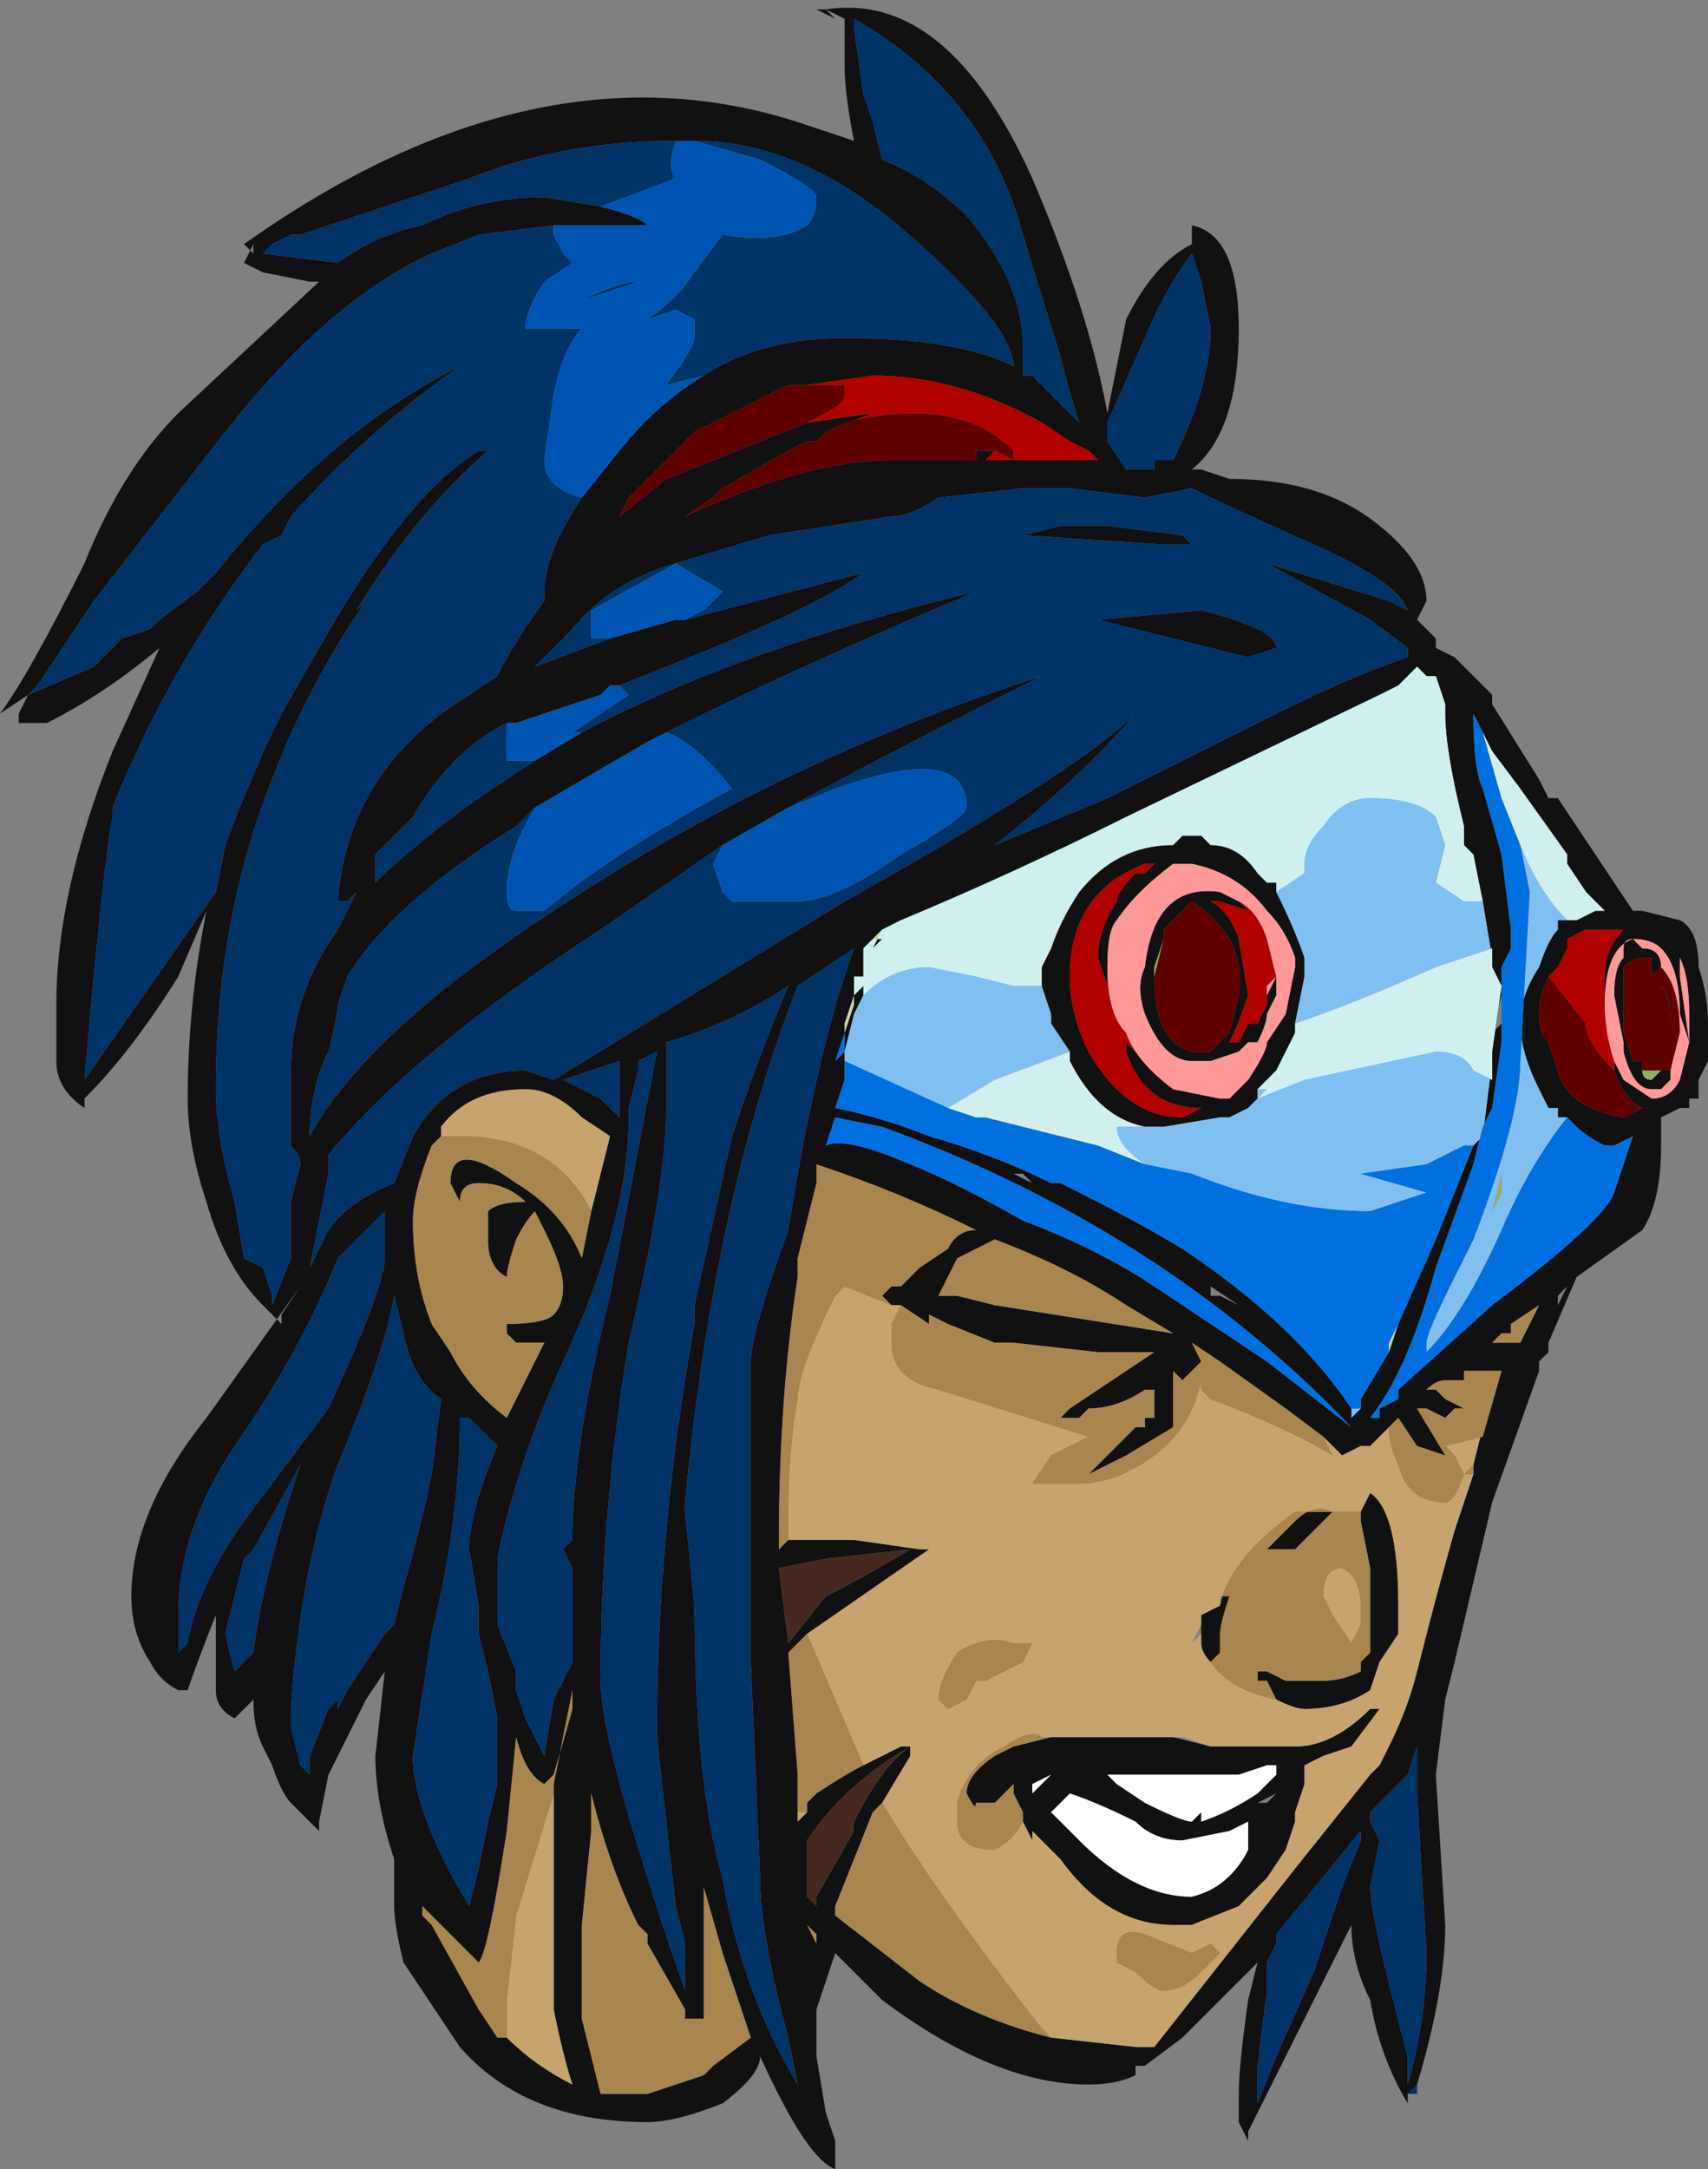 <?xml version="1.0" encoding="UTF-8" standalone="no"?>
<svg xmlns:ffdec="https://www.free-decompiler.com/flash" xmlns:xlink="http://www.w3.org/1999/xlink" ffdec:objectType="frame" height="80.85px" width="63.7px" xmlns="http://www.w3.org/2000/svg">
  <rect width="100%" height="100%" fill="#808080" stroke="none"/>
  <g transform="matrix(1.0, 0.0, 0.0, 1.0, 38.85, 44.1)">
    <use ffdec:characterId="1514" height="11.55" transform="matrix(7.0, 0.0, 0.0, 7.0, -38.85, -44.1)" width="9.1" xlink:href="#shape0"/>
  </g>
  <defs>
    <g id="shape0" transform="matrix(1.0, 0.0, 0.0, 1.0, 5.55, 6.3)">
      <path d="M-1.15 -6.25 L-1.1 -6.2 -1.2 -6.25 -1.15 -6.25 Q-0.5 -6.35 -0.05 -5.35 0.25 -4.65 0.35 -4.1 L0.45 -4.6 Q0.6 -4.9 0.8 -5.0 L0.8 -5.1 Q1.05 -5.05 1.05 -4.55 1.05 -4.0 0.8 -3.8 L0.85 -3.8 1.0 -3.75 Q1.5 -3.75 1.8 -3.5 2.05 -3.3 2.05 -3.1 L2.0 -3.0 2.1 -2.9 2.1 -2.85 2.2 -2.8 2.4 -2.6 2.4 -2.55 2.65 -2.15 2.7 -2.05 2.75 -2.05 3.15 -1.45 3.2 -1.45 3.4 -1.4 Q3.5 -1.35 3.5 -1.15 3.55 -1.0 3.55 -0.85 L3.55 -0.65 3.5 -0.55 3.5 -0.45 3.45 -0.45 3.45 -0.4 3.4 -0.4 3.3 -0.35 3.3 -0.2 Q3.3 0.1 3.2 0.25 L2.85 0.5 2.7 0.85 2.7 0.9 2.65 0.95 2.65 1.0 2.4 1.7 2.2 2.55 2.15 2.75 2.1 3.15 2.15 3.95 Q2.15 4.3 2.0 4.8 L1.95 4.85 Q1.95 4.9 1.95 4.8 2.05 4.45 2.05 4.1 L2.0 3.25 2.0 3.0 1.95 3.15 1.75 3.35 1.75 3.4 1.8 3.5 1.75 3.75 Q1.75 3.9 1.95 4.65 L1.95 4.9 Q1.8 4.65 1.75 4.35 1.65 4.15 1.65 3.95 L1.1 5.05 1.1 5.1 1.05 5.0 Q1.05 4.95 1.05 4.85 1.05 4.7 1.1 4.35 L1.15 4.15 0.75 4.55 0.55 4.7 0.5 4.7 0.5 4.75 Q0.4 4.8 0.25 4.8 -0.25 4.8 -0.85 4.35 L-1.1 4.1 -1.2 4.4 -1.2 4.65 -1.15 4.95 -1.1 5.1 -1.1 5.25 Q-1.25 5.2 -1.5 4.65 -1.5 4.75 -1.7 4.9 -1.95 5.0 -2.1 5.0 -2.75 5.0 -3.1 4.6 L-3.4 4.15 Q-3.45 3.95 -3.45 3.85 L-3.45 3.6 Q-3.55 3.3 -3.55 3.05 L-3.5 2.6 -3.6 2.75 -3.8 3.15 -3.85 3.4 -3.85 3.45 -4.0 3.3 Q-4.05 3.25 -4.1 3.1 L-4.15 3.0 Q-4.2 2.9 -4.2 2.75 L-4.3 2.85 Q-4.4 2.8 -4.4 2.7 L-4.4 2.3 Q-4.5 2.55 -4.55 2.7 L-4.6 2.7 Q-4.7 2.65 -4.75 2.55 -4.85 2.4 -4.85 2.2 -4.85 1.75 -4.45 1.25 L-3.95 0.55 -4.05 0.7 -4.05 0.75 -4.15 0.65 Q-4.35 0.45 -4.45 0.1 -4.55 -0.2 -4.55 -0.45 -4.55 -0.95 -4.45 -1.45 L-4.6 -1.1 Q-4.85 -0.7 -5.1 -0.45 L-5.1 -0.4 Q-5.25 -0.5 -5.25 -0.65 L-5.25 -0.95 Q-5.25 -1.55 -4.95 -2.3 L-4.7 -2.85 Q-5.0 -2.6 -5.3 -2.45 L-5.45 -2.45 -5.45 -2.5 -5.4 -2.6 -5.55 -2.5 Q-5.4 -2.7 -5.1 -3.3 -4.9 -3.8 -4.6 -4.1 L-3.85 -4.8 -3.9 -4.8 -4.15 -4.85 -4.25 -4.9 -4.2 -5.0 -4.2 -4.95 -4.25 -5.0 Q-2.7 -6.1 -1.3 -5.65 L-1.0 -5.55 Q-1.05 -5.8 -1.05 -5.95 L-1.05 -6.2 -1.15 -6.25 M-0.85 -5.45 Q-0.6 -5.35 -0.4 -5.15 -0.1 -4.8 -0.1 -4.45 L-0.1 -4.3 -0.05 -4.3 0.2 -4.05 Q0.15 -4.2 0.1 -4.4 L-0.1 -5.05 Q-0.3 -5.8 -1.0 -6.2 L-1.0 -6.15 -0.95 -5.8 -0.9 -5.65 -0.85 -5.45 M-1.8 -4.3 Q-1.5 -4.5 -1.05 -4.5 -0.45 -4.5 -0.15 -4.35 -0.15 -4.55 -0.65 -5.0 -1.25 -5.55 -1.85 -5.55 L-1.95 -5.55 Q-2.55 -5.55 -3.05 -5.35 L-3.95 -5.05 -4.0 -5.05 -4.1 -5.0 -4.15 -4.95 -3.75 -4.9 Q-3.55 -5.05 -3.3 -5.1 -3.0 -5.25 -2.65 -5.25 L-2.35 -5.2 Q-2.15 -5.15 -2.1 -5.1 L-2.6 -5.1 -3.0 -5.05 -3.25 -4.95 Q-3.8 -4.7 -4.35 -4.0 L-5.05 -3.1 -5.35 -2.65 -5.4 -2.6 -5.05 -2.75 -4.9 -2.9 -4.75 -2.95 -4.7 -3.0 -4.5 -3.15 -4.4 -3.25 Q-3.8 -4.0 -3.1 -4.35 -3.6 -4.0 -4.0 -3.55 L-4.05 -3.45 -4.15 -3.4 Q-4.65 -2.75 -4.95 -2.0 L-4.95 -1.95 Q-5.0 -1.7 -5.1 -0.55 L-4.4 -1.55 -4.35 -1.8 Q-4.2 -2.2 -4.05 -2.5 L-3.85 -2.85 Q-3.4 -3.65 -3.0 -3.9 L-2.95 -3.9 Q-3.35 -3.55 -3.65 -3.05 L-3.6 -3.1 -3.7 -2.95 Q-3.95 -2.55 -4.1 -2.15 -4.4 -1.4 -4.4 -0.5 -4.4 -0.25 -4.3 0.1 L-4.25 0.4 -4.15 0.45 -4.1 0.6 -4.1 0.65 -4.0 0.4 -4.0 0.1 -3.95 -0.1 Q-3.95 -0.15 -4.0 -0.2 L-4.0 -0.6 Q-4.0 -1.0 -3.75 -1.35 L-3.65 -1.55 -3.7 -1.5 -3.75 -1.5 Q-3.7 -2.2 -3.05 -2.6 L-2.9 -2.7 Q-2.8 -2.9 -2.65 -3.1 L-2.65 -3.15 Q-2.65 -3.35 -2.45 -3.65 L-2.25 -3.9 Q-2.05 -4.15 -1.8 -4.3 M-1.25 -4.25 L-1.35 -4.25 -1.85 -4.0 -2.2 -3.65 -2.25 -3.55 -2.0 -3.75 -1.25 -4.05 -0.9 -4.1 -1.15 -4.0 -1.2 -3.95 -1.25 -3.95 -1.35 -3.9 -1.7 -3.7 -1.75 -3.65 -1.9 -3.55 Q-1.25 -3.85 -0.8 -3.85 L-0.35 -3.85 -0.35 -3.9 -0.25 -3.9 -0.3 -3.85 0.3 -3.85 0.25 -3.9 0.15 -3.95 0.0 -4.05 Q-0.45 -4.3 -0.9 -4.3 L-1.25 -4.25 M-1.7 -1.8 L-2.35 -1.35 Q-3.35 -0.7 -3.8 -0.15 L-3.8 -0.05 -3.9 0.45 -3.8 0.25 Q-3.7 0.1 -3.45 0.0 L-3.35 -0.25 Q-3.15 -0.6 -2.75 -0.6 L-2.6 -0.55 -1.05 -1.5 Q0.2 -2.2 0.5 -2.5 0.2 -2.15 -0.25 -1.8 L0.35 -2.05 Q0.65 -2.2 1.25 -2.5 1.65 -2.7 1.95 -2.8 L1.95 -2.8 1.95 -2.85 1.75 -3.0 1.2 -3.3 1.85 -3.1 1.95 -3.05 Q1.9 -3.2 1.45 -3.4 1.0 -3.6 0.8 -3.7 L0.55 -3.65 0.15 -3.7 -0.1 -3.7 -0.55 -3.65 Q-0.7 -3.55 -0.8 -3.55 L-1.45 -3.45 -1.95 -3.3 Q-2.3 -3.2 -2.5 -2.95 L-2.7 -2.75 -2.3 -2.9 -1.95 -3.0 -1.9 -3.0 -0.95 -3.25 Q-1.15 -3.1 -1.75 -2.85 L-2.25 -2.65 -2.3 -2.65 -2.35 -2.6 -2.8 -2.45 -2.85 -2.45 Q-3.15 -2.3 -3.35 -1.95 L-3.55 -1.75 -3.55 -1.6 Q-3.35 -1.8 -3.0 -2.05 L-2.7 -2.25 -2.45 -2.4 Q-1.6 -2.85 -0.35 -3.15 -1.3 -2.75 -2.0 -2.4 L-2.1 -2.35 -2.7 -2.0 -2.8 -1.9 Q-3.45 -1.5 -3.7 -1.1 L-3.75 -0.95 Q-3.75 -0.9 -3.8 -0.7 -3.9 -0.5 -3.9 -0.25 -3.6 -0.8 -2.6 -1.45 -1.4 -2.25 0.0 -2.7 -0.7 -2.35 -1.35 -2.0 L-1.7 -1.8 M-2.4 0.15 L-2.3 -0.25 -2.45 -0.35 Q-2.6 -0.5 -2.75 -0.5 -3.05 -0.5 -3.2 -0.3 L-3.2 -0.25 -3.25 -0.2 Q-3.35 0.05 -3.35 0.2 -3.35 0.5 -3.25 0.75 L-3.15 0.9 Q-3.05 1.1 -2.85 1.25 L-2.65 0.85 -2.8 0.85 -2.85 0.8 -2.85 0.75 Q-2.65 0.75 -2.6 0.7 -2.55 0.65 -2.55 0.55 -2.55 0.45 -2.65 0.25 L-2.7 0.15 Q-2.75 0.2 -2.8 0.3 -2.85 0.45 -2.85 0.5 -2.95 0.45 -2.95 0.3 L-2.95 0.15 Q-2.9 0.1 -2.75 0.1 -2.85 0.0 -3.0 0.0 -3.1 0.0 -3.1 0.1 L-3.15 0.0 Q-3.15 -0.25 -2.8 0.0 -2.55 0.15 -2.45 0.4 L-2.4 0.15 M-0.1 -3.45 L0.1 -3.5 0.35 -3.5 0.75 -3.45 0.8 -3.4 0.65 -3.4 -0.1 -3.45 M-2.25 -0.65 L-2.55 -0.55 -2.35 -0.45 -2.25 -0.35 -2.25 -0.65 M-2.2 -0.35 Q-2.2 0.2 -2.55 0.95 -2.8 1.5 -2.9 2.0 L-2.9 2.35 -2.8 2.6 -2.8 2.7 -2.75 2.85 -2.65 3.05 -2.6 2.75 -2.5 2.55 -2.5 2.05 -2.55 1.95 -2.5 1.9 Q-2.5 1.4 -2.3 0.6 L-2.05 -0.7 -2.15 -0.65 -2.15 -0.6 -2.2 -0.4 -2.2 -0.35 M-2.0 -0.4 Q-2.0 0.0 -2.2 0.85 -2.35 1.75 -2.35 2.65 -2.35 3.0 -1.9 4.3 L-1.9 4.05 -1.95 3.85 -2.05 2.95 Q-2.05 1.85 -1.85 0.75 L-1.85 0.65 -1.65 -0.25 Q-1.5 -0.7 -1.35 -1.05 -1.65 -0.85 -2.0 -0.75 L-2.0 -0.4 M0.0 -1.05 L0.0 -1.15 0.05 -1.25 Q0.1 -1.4 0.2 -1.55 0.4 -1.8 0.7 -1.8 L0.75 -1.85 0.85 -1.85 0.9 -1.8 Q1.05 -1.8 1.15 -1.65 L1.2 -1.6 1.25 -1.6 1.25 -1.55 Q1.35 -1.35 1.4 -1.2 L1.4 -1.1 1.35 -0.85 1.35 -0.8 1.25 -0.6 1.15 -0.5 1.15 -0.45 1.1 -0.4 1.0 -0.35 0.95 -0.35 0.65 -0.3 0.55 -0.3 Q0.3 -0.35 0.15 -0.65 L0.15 -0.7 0.05 -0.85 0.05 -0.9 0.0 -1.05 M2.35 -1.5 L2.3 -1.75 2.25 -1.8 2.25 -1.9 Q2.15 -2.3 2.15 -2.5 L2.15 -2.55 2.1 -2.7 2.05 -2.7 2.0 -2.75 1.9 -2.65 1.8 -2.6 0.45 -1.95 Q-0.15 -1.65 -0.75 -1.4 L-0.85 -1.35 -0.9 -1.25 -0.85 -1.3 -0.85 -1.35 -0.95 -1.25 -0.95 -1.1 -1.0 -1.1 -1.0 -0.95 -1.05 -0.8 -1.05 -0.85 -1.0 -1.0 -0.95 -1.05 -0.95 -1.0 -1.0 -0.9 -1.05 -0.7 -1.05 -0.65 -1.05 -0.55 -1.1 -0.4 Q-0.85 -0.35 -0.6 -0.25 -0.25 -0.15 0.05 0.0 L0.1 0.0 0.2 0.05 Q0.5 0.2 0.75 0.35 1.35 0.75 1.65 1.2 L1.65 1.25 1.7 1.2 1.7 1.15 1.85 0.9 1.85 0.85 1.9 0.75 2.1 0.3 2.3 -0.2 2.35 -0.25 2.4 -0.65 2.4 -0.7 2.45 -1.05 2.4 -1.15 2.4 -1.2 2.35 -1.5 M-1.3 -1.05 Q-1.75 0.1 -1.9 1.7 L-1.9 1.75 -1.85 2.25 -1.85 2.2 Q-1.85 3.2 -1.7 3.7 -1.6 4.3 -1.3 4.8 L-1.35 4.55 Q-1.5 4.0 -1.5 3.7 L-1.55 2.55 -1.55 0.95 Q-1.55 0.8 -1.35 0.25 -1.2 -0.7 -1.0 -1.25 L-1.3 -1.05 M-1.05 -0.7 L-1.05 -0.8 -1.1 -0.65 -1.05 -0.7 M-0.8 0.65 L-0.85 0.6 -0.8 0.55 -0.75 0.55 -0.65 0.45 -0.5 0.35 Q-0.45 0.25 -0.35 0.25 -0.75 0.05 -1.2 -0.1 L-1.2 0.0 -1.3 0.4 -1.3 0.5 Q-1.4 1.15 -1.4 1.9 L-1.4 1.95 -1.35 1.9 -1.0 1.9 -0.65 1.95 -0.6 1.95 -1.25 2.4 -1.35 2.5 -1.3 3.15 -1.3 3.35 -1.3 3.4 -1.25 3.35 -1.25 3.3 -1.2 3.25 Q-1.05 3.15 -0.95 3.1 -0.85 3.05 -0.75 3.0 L-0.7 3.0 -0.7 3.05 -0.85 3.3 -0.9 3.35 -1.1 3.85 -1.1 3.9 -0.65 4.25 Q-0.35 4.45 0.05 4.55 L0.5 4.6 0.6 4.6 1.35 3.65 1.75 3.15 1.8 3.1 1.85 3.0 Q1.95 2.8 2.0 2.6 2.1 2.2 2.2 1.85 L2.3 1.55 2.3 1.5 2.35 1.3 2.35 1.35 2.45 1.0 2.25 1.0 2.25 1.05 2.2 1.05 2.15 1.05 Q2.1 1.05 2.05 1.1 L2.1 1.1 2.15 1.15 2.25 1.2 2.2 1.2 2.15 1.25 2.05 1.2 2.0 1.2 2.15 1.45 2.0 1.4 1.9 1.25 1.85 1.3 1.75 1.4 1.7 1.4 1.6 1.45 1.5 1.35 1.3 1.2 0.95 0.95 0.8 0.85 0.85 0.95 0.75 1.05 0.7 1.0 0.7 1.3 0.45 1.45 0.25 1.55 0.5 1.3 0.55 1.3 0.55 1.25 0.6 1.25 0.6 1.1 0.55 1.1 Q0.4 1.2 0.25 1.2 L0.2 1.25 0.1 1.25 0.15 1.2 0.3 1.1 Q0.45 1.0 0.6 0.9 L0.3 0.9 -0.15 0.85 -0.25 0.85 -0.5 0.75 -0.6 0.7 -0.6 0.75 -0.75 0.65 -0.8 0.65 M-0.7 3.0 Q-1.05 3.2 -1.25 3.5 L-1.25 3.8 -1.2 3.85 -1.2 3.8 -1.0 3.45 -1.0 3.4 Q-0.85 3.1 -0.7 3.0 M-1.15 -0.2 Q-1.05 -0.25 -0.7 -0.1 -0.45 0.0 -0.1 0.2 0.3 0.35 0.6 0.55 L1.2 0.95 1.65 1.3 Q0.65 0.25 -0.85 -0.3 L-1.1 -0.35 -1.15 -0.2 M-0.2 -0.1 L-0.2 -0.1 M-0.05 0.0 L-0.15 -0.05 -0.1 -0.05 -0.05 0.0 M0.8 -4.95 Q0.65 -4.75 0.55 -4.5 L0.35 -4.05 0.35 -3.95 0.45 -3.8 0.6 -3.8 0.6 -3.85 0.7 -3.85 Q0.9 -4.25 0.9 -4.55 L0.85 -4.8 0.8 -4.95 M0.35 -3.85 L0.35 -3.85 M2.35 -2.4 L2.3 -2.5 Q2.3 -2.2 2.35 -2.1 L2.45 -1.75 2.5 -1.35 2.5 -1.25 2.45 -1.15 2.45 -0.85 2.45 -0.75 2.4 -0.4 2.35 -0.3 2.3 -0.1 2.1 0.45 Q1.95 1.0 1.75 1.25 L1.8 1.25 1.8 1.2 1.9 1.15 1.9 1.1 2.4 0.65 Q3.0 0.2 3.05 0.05 L3.15 -0.25 3.05 -0.2 3.0 -0.2 Q2.9 -0.25 2.85 -0.3 L2.8 -0.35 2.75 -0.35 2.75 -0.4 2.7 -0.4 2.65 -0.5 Q2.55 -0.7 2.55 -0.85 2.55 -1.0 2.65 -1.15 2.7 -1.3 2.75 -1.35 L2.75 -1.4 2.8 -1.4 2.85 -1.4 2.95 -1.45 3.0 -1.45 2.9 -1.55 2.8 -1.7 2.8 -1.75 2.55 -2.1 2.4 -2.3 2.35 -2.4 M3.15 -0.25 L3.15 -0.25 M1.1 -2.8 L0.3 -3.0 0.85 -3.05 Q1.25 -2.95 1.25 -2.85 L1.1 -2.8 M0.9 -1.5 Q1.0 -1.45 1.05 -1.3 L1.1 -1.0 Q1.05 -0.85 1.0 -0.75 L1.05 -0.75 1.1 -0.85 1.15 -0.85 1.2 -0.95 1.2 -1.0 1.25 -1.1 1.25 -1.0 1.2 -0.9 Q1.2 -0.85 1.15 -0.75 L1.1 -0.75 1.05 -0.7 0.9 -0.65 0.8 -0.65 Q0.65 -0.65 0.55 -0.9 0.5 -1.05 0.55 -1.15 0.6 -1.6 0.95 -1.55 L1.05 -1.5 1.1 -1.45 0.95 -1.5 0.9 -1.5 0.9 -1.5 M0.7 -0.5 L0.95 -0.45 1.0 -0.45 1.1 -0.55 Q1.2 -0.7 1.2 -0.75 L1.3 -0.9 1.35 -1.15 1.35 -1.2 Q1.3 -1.35 1.2 -1.45 1.05 -1.65 0.8 -1.7 L0.7 -1.7 Q0.5 -1.55 0.4 -1.4 0.35 -1.35 0.35 -1.15 L0.35 -1.05 0.3 -1.2 Q0.3 -1.35 0.4 -1.5 0.4 -1.55 0.5 -1.65 L0.55 -1.65 0.6 -1.7 0.55 -1.7 Q0.15 -1.55 0.15 -1.1 0.15 -0.9 0.25 -0.7 0.45 -0.35 0.75 -0.35 L0.85 -0.4 Q0.55 -0.4 0.45 -0.7 L0.45 -0.75 0.7 -0.5 M0.6 -1.1 Q0.6 -0.75 0.8 -0.7 L0.9 -0.7 1.0 -0.8 1.05 -1.0 Q1.1 -1.3 0.8 -1.5 0.75 -1.45 0.65 -1.35 L0.65 -1.3 0.6 -1.15 0.6 -1.1 M3.05 -0.6 L3.05 -0.65 Q3.0 -0.85 3.0 -0.95 L3.0 -1.1 Q3.0 -1.25 3.1 -1.35 L2.9 -1.35 2.8 -1.3 2.8 -1.25 2.75 -1.15 2.7 -1.1 Q2.65 -1.0 2.65 -0.9 2.65 -0.8 2.7 -0.75 L2.75 -0.6 Q2.8 -0.4 3.1 -0.35 L3.2 -0.4 3.15 -0.4 3.1 -0.45 Q3.15 -0.4 3.2 -0.4 3.1 -0.45 3.05 -0.6 M2.45 -0.85 L2.45 -1.0 2.4 -0.8 2.45 -0.85 M3.05 -1.45 L3.05 -1.45 M3.1 -1.15 L3.1 -1.05 3.1 -0.8 3.15 -0.65 3.2 -0.65 3.2 -0.6 Q3.2 -0.55 3.25 -0.55 L3.3 -0.6 3.35 -0.6 3.35 -0.55 3.3 -0.5 3.25 -0.5 Q3.15 -0.5 3.1 -0.7 L3.1 -0.75 3.05 -1.0 Q3.05 -1.15 3.1 -1.2 L3.1 -1.25 Q3.1 -1.3 3.15 -1.3 L3.2 -1.25 Q3.3 -1.25 3.3 -1.15 L3.25 -1.1 3.25 -1.2 3.2 -1.2 Q3.15 -1.2 3.1 -1.15 M3.0 -0.95 Q3.0 -0.8 3.05 -0.65 L3.1 -0.55 3.25 -0.45 Q3.35 -0.45 3.4 -0.55 L3.4 -0.55 3.45 -0.75 3.4 -0.9 Q3.4 -1.15 3.3 -1.25 3.25 -1.3 3.15 -1.3 3.0 -1.25 3.0 -0.95 M3.4 -1.1 L3.45 -0.75 3.45 -0.9 Q3.45 -1.1 3.4 -1.2 L3.4 -1.1 M3.3 -1.1 L3.3 -1.05 Q3.35 -1.0 3.35 -0.85 L3.35 -0.95 3.3 -1.05 3.3 -1.1 M3.25 -0.3 L3.25 -0.3 M3.2 -0.05 L3.2 -0.05 M2.4 0.85 L2.55 0.85 2.65 0.65 2.5 0.75 2.5 0.8 2.45 0.8 2.4 0.85 M2.75 0.65 L2.8 0.55 2.75 0.6 2.75 0.65 M1.7 1.75 L1.75 1.65 Q1.9 1.75 1.9 2.25 L1.9 2.4 1.8 2.55 1.75 2.7 Q1.6 2.8 1.4 2.8 1.35 2.8 1.25 2.75 L1.2 2.65 1.15 2.65 1.15 2.6 1.2 2.6 1.3 2.65 1.5 2.65 Q1.6 2.65 1.7 2.6 L1.7 2.55 1.75 2.5 1.75 2.05 1.7 1.8 1.7 1.75 M0.9 2.55 Q0.85 2.5 0.85 2.45 L0.85 2.4 0.85 2.35 0.85 2.3 0.95 2.25 0.95 2.2 1.0 2.2 Q1.05 2.15 1.1 2.1 L1.0 2.2 Q0.95 2.35 0.95 2.4 L0.95 2.5 0.9 2.55 M0.95 0.6 L0.9 0.6 0.9 0.55 1.05 0.65 0.95 0.6 M0.45 0.65 Q0.15 0.45 -0.25 0.3 L-0.45 0.4 -0.55 0.6 -0.45 0.6 -0.25 0.65 0.7 0.8 0.45 0.65 M1.35 1.95 L1.25 1.95 1.2 1.95 1.35 1.8 Q1.45 1.7 1.55 1.75 L1.35 1.95 M0.25 2.95 L0.7 2.95 0.9 3.0 1.35 3.0 Q1.55 3.0 1.75 2.8 L1.8 2.8 1.65 3.0 1.5 3.05 1.4 3.1 1.4 3.2 1.35 3.35 1.35 3.4 1.3 3.55 1.2 3.7 1.05 3.85 0.8 3.95 0.7 3.95 Q0.35 3.95 0.1 3.6 L-0.05 3.45 -0.05 3.5 -0.1 3.4 -0.1 3.35 -0.15 3.25 -0.15 3.2 -0.25 3.3 -0.35 3.3 Q-0.35 3.35 -0.4 3.25 -0.4 3.15 -0.25 3.05 L-0.15 3.0 0.05 2.95 0.25 2.95 M0.05 3.15 L-0.05 3.2 -0.05 3.25 0.05 3.15 M0.35 3.15 L0.4 3.2 0.55 3.3 Q0.75 3.4 0.8 3.4 L0.85 3.35 0.85 3.4 Q1.0 3.35 1.15 3.25 L1.25 3.15 1.25 3.1 1.2 3.1 1.05 3.15 0.35 3.15 M0.05 3.35 L0.2 3.5 Q0.5 3.8 0.8 3.8 1.0 3.75 1.1 3.55 L1.1 3.4 1.0 3.45 0.75 3.5 Q0.6 3.5 0.5 3.4 0.3 3.3 0.15 3.25 0.1 3.3 0.05 3.35 M1.2 3.3 L1.15 3.3 1.25 3.25 1.2 3.3 M1.7 3.45 L1.25 4.0 1.25 4.05 1.2 4.15 1.2 4.3 1.15 4.7 1.15 4.9 1.25 4.65 1.45 4.2 1.6 3.75 1.7 3.5 1.7 3.45 M1.0 4.05 L1.0 4.05 M-0.7 0.55 L-0.7 0.55 M-2.6 3.25 L-2.6 3.2 Q-2.55 2.95 -2.5 2.7 L-2.5 2.8 -2.6 3.15 -2.65 3.2 Q-2.75 3.15 -2.8 2.95 L-2.85 3.45 Q-2.95 4.1 -3.0 4.15 L-3.3 3.85 -3.3 3.9 -3.25 3.95 -3.0 4.4 -2.9 4.55 -2.85 4.55 Q-2.7 4.7 -2.5 4.8 -2.55 4.65 -2.6 4.4 L-2.6 3.25 M-2.4 3.25 L-2.4 3.45 -2.45 3.95 -2.45 4.45 -2.35 4.85 -2.1 4.85 -1.8 4.75 -1.75 4.7 -1.55 4.55 -1.7 4.1 -1.8 3.75 -1.8 4.45 -1.9 4.45 -1.9 4.4 -2.1 4.05 -2.1 4.0 -2.15 3.95 Q-2.3 3.65 -2.4 3.25 M-0.7 1.95 L-1.15 2.0 -1.4 2.05 -1.35 2.45 -1.15 2.2 Q-0.95 2.1 -0.7 1.95 M-3.5 0.15 L-3.75 0.4 Q-3.95 0.9 -4.3 1.4 -4.6 1.85 -4.6 2.3 L-4.6 2.5 -4.55 2.45 Q-4.5 2.15 -4.25 1.8 L-3.8 1.2 Q-3.5 0.55 -3.5 0.4 L-3.5 0.15 M-3.45 0.6 Q-3.5 0.9 -3.75 1.5 -3.95 2.05 -4.0 2.8 L-4.0 2.9 -3.95 3.1 -3.9 3.15 -3.9 3.05 -3.8 2.8 -3.75 2.75 -3.75 2.8 -3.7 2.7 -3.5 2.4 -3.45 2.35 -3.4 2.15 Q-3.3 1.8 -3.25 1.55 L-3.2 1.15 Q-3.35 1.05 -3.4 0.8 L-3.45 0.6 M-3.95 0.45 L-3.95 0.45 M-3.85 1.3 L-3.85 1.3 M-3.1 1.25 Q-3.1 1.8 -3.25 2.4 L-3.35 3.05 Q-3.35 3.35 -3.05 3.85 L-3.0 3.65 -2.95 3.4 -2.9 3.2 -2.9 2.85 -2.95 2.6 -3.0 2.4 -3.0 2.25 -3.05 1.95 Q-3.05 1.75 -2.9 1.4 L-3.05 1.25 -3.1 1.25 M-3.3 1.65 L-3.3 1.65 M-4.6 2.6 L-4.6 2.6 M-4.3 2.15 L-4.3 2.15 M-4.25 2.0 L-4.35 2.4 -4.3 2.6 -4.2 2.5 Q-4.15 2.1 -3.95 1.5 L-4.2 1.95 -4.25 2.0 M-3.3 3.85 L-3.3 3.85 M-1.15 3.85 L-1.15 3.85 M-1.2 3.9 L-1.2 3.9 M-1.2 4.0 L-1.25 3.95 -1.2 4.05 -1.2 4.0" fill="#111111" fill-rule="evenodd" stroke="none"/>
      <path d="M-3.2 -0.25 L-3.2 -0.3 Q-3.05 -0.5 -2.75 -0.5 -2.6 -0.5 -2.45 -0.35 L-2.3 -0.25 -2.4 0.15 Q-2.6 -0.25 -3.1 -0.25 L-3.2 -0.25 M-0.8 0.65 L-0.75 0.65 -0.8 0.75 -0.8 0.85 Q-0.8 1.05 -0.55 1.1 L0.25 1.35 0.05 1.45 -0.05 1.6 0.2 1.6 Q0.4 1.6 0.6 1.45 0.8 1.3 0.85 1.05 L0.85 1.1 0.9 1.15 Q1.3 1.3 1.55 1.45 L1.5 1.35 1.6 1.45 1.7 1.4 1.75 1.4 1.85 1.3 Q1.85 1.4 1.9 1.5 1.95 1.7 2.15 1.7 2.2 1.7 2.25 1.55 L2.2 1.45 2.15 1.4 2.35 1.35 2.35 1.3 2.3 1.5 2.25 1.55 2.3 1.55 2.2 1.85 Q2.1 2.2 2.0 2.6 1.95 2.8 1.85 3.0 L1.8 3.1 1.75 3.15 1.35 3.65 0.6 4.6 0.5 4.6 0.05 4.55 0.0 4.5 Q-0.55 3.8 -0.85 3.3 L-0.7 3.05 -0.7 3.0 -0.75 3.0 Q-0.85 3.05 -0.95 3.1 L-1.25 2.4 -0.6 1.95 -0.65 1.95 -1.0 1.9 -1.35 1.9 -1.35 1.8 Q-1.35 1.4 -1.3 1.15 -1.3 1.0 -1.1 0.6 L-1.05 0.55 -0.8 0.65 M-1.25 3.35 L-1.3 3.4 -1.3 3.35 -1.25 3.35 M-1.3 0.5 L-1.3 0.5 M1.25 2.75 Q1.35 2.8 1.4 2.8 1.6 2.8 1.75 2.7 L1.8 2.55 1.9 2.4 1.9 2.25 Q1.9 1.75 1.75 1.65 L1.7 1.75 1.35 1.75 Q1.0 2.0 0.95 2.25 L0.85 2.3 0.85 2.35 0.8 2.45 0.85 2.4 0.85 2.45 Q0.85 2.5 0.9 2.55 1.0 2.7 1.25 2.75 M0.25 2.95 L0.05 2.95 0.0 2.95 Q-0.05 2.9 -0.2 3.0 -0.4 3.1 -0.45 3.3 L-0.45 3.4 Q-0.45 3.55 -0.25 3.55 -0.15 3.5 -0.1 3.4 L-0.05 3.5 -0.05 3.45 0.1 3.6 Q0.35 3.95 0.7 3.95 L0.8 3.95 1.05 3.85 1.2 3.7 1.3 3.55 1.35 3.4 1.35 3.35 1.4 3.2 1.4 3.1 1.5 3.05 1.65 3.0 1.8 2.8 1.75 2.8 Q1.55 3.0 1.35 3.0 L0.9 3.0 0.75 2.95 0.25 2.95 M1.6 2.05 Q1.7 2.1 1.7 2.25 L1.7 2.35 1.65 2.45 1.55 2.3 1.5 2.2 Q1.5 2.05 1.6 2.05 M1.0 4.05 L1.0 4.05 M0.95 4.1 L0.9 4.05 0.8 4.1 0.55 4.0 Q0.4 3.95 0.4 4.1 L0.4 4.15 0.5 4.2 Q0.6 4.3 0.65 4.3 0.75 4.3 0.85 4.2 L0.95 4.1 M-2.85 4.55 L-2.85 4.35 -2.8 3.9 -2.6 3.25 -2.6 4.4 Q-2.55 4.65 -2.5 4.8 -2.7 4.7 -2.85 4.55 M-2.4 3.25 L-2.4 3.45 -2.4 3.25 M-0.05 2.45 L-0.15 2.45 Q-0.3 2.4 -0.45 2.5 -0.55 2.65 -0.55 2.75 L-0.5 2.8 -0.4 2.75 -0.35 2.65 -0.3 2.65 -0.1 2.55 -0.05 2.45 M-3.3 3.85 L-3.3 3.85" fill="#c7a36d" fill-rule="evenodd" stroke="none"/>
      <path d="M-3.2 -0.25 L-3.1 -0.25 Q-2.6 -0.25 -2.4 0.15 L-2.45 0.4 Q-2.55 0.15 -2.8 0.0 -3.15 -0.25 -3.15 0.0 L-3.1 0.1 Q-3.1 0.0 -3.0 0.0 -2.85 0.0 -2.75 0.1 -2.9 0.1 -2.95 0.15 L-2.95 0.3 Q-2.95 0.45 -2.85 0.5 -2.85 0.45 -2.8 0.3 -2.75 0.2 -2.7 0.15 L-2.65 0.25 Q-2.55 0.45 -2.55 0.55 -2.55 0.65 -2.6 0.7 -2.65 0.75 -2.85 0.75 L-2.85 0.8 -2.8 0.85 -2.65 0.85 -2.85 1.25 Q-3.05 1.1 -3.15 0.9 L-3.25 0.75 Q-3.35 0.5 -3.35 0.2 -3.35 0.05 -3.25 -0.2 L-3.2 -0.25 M-1.3 0.5 L-1.3 0.4 -1.2 0.0 -1.2 -0.1 Q-0.75 0.05 -0.35 0.25 -0.45 0.25 -0.5 0.35 L-0.65 0.45 -0.75 0.55 -0.8 0.55 -0.85 0.6 -0.8 0.65 -1.05 0.55 -1.1 0.6 Q-1.3 1.0 -1.3 1.15 -1.35 1.4 -1.35 1.8 L-1.35 1.9 -1.4 1.95 -1.4 1.9 Q-1.4 1.15 -1.3 0.5 L-1.3 0.5 M-0.75 0.65 L-0.6 0.75 -0.6 0.7 -0.5 0.75 -0.25 0.85 -0.15 0.85 0.3 0.9 0.6 0.9 Q0.45 1.0 0.3 1.1 L0.15 1.2 0.1 1.25 0.2 1.25 0.25 1.2 Q0.4 1.2 0.55 1.1 L0.6 1.1 0.6 1.25 0.55 1.25 0.55 1.3 0.5 1.3 0.25 1.55 0.45 1.45 0.7 1.3 0.7 1.0 0.75 1.05 0.85 0.95 0.8 0.85 0.95 0.95 1.3 1.2 1.5 1.35 1.55 1.45 Q1.3 1.3 0.9 1.15 L0.85 1.1 0.85 1.05 Q0.8 1.3 0.6 1.45 0.4 1.6 0.2 1.6 L-0.05 1.6 0.05 1.45 0.25 1.35 -0.55 1.1 Q-0.8 1.05 -0.8 0.85 L-0.8 0.75 -0.75 0.65 M1.85 1.3 L1.9 1.25 2.0 1.4 2.15 1.45 2.0 1.2 2.05 1.2 2.15 1.25 2.2 1.2 2.25 1.2 2.15 1.15 2.1 1.1 2.05 1.1 Q2.1 1.05 2.15 1.05 L2.2 1.05 2.25 1.05 2.25 1.0 2.45 1.0 2.35 1.35 2.35 1.3 2.35 1.35 2.15 1.4 2.2 1.45 2.25 1.55 Q2.2 1.7 2.15 1.7 1.95 1.7 1.9 1.5 1.85 1.4 1.85 1.3 M2.3 1.5 L2.3 1.55 2.25 1.55 2.3 1.5 M0.05 4.55 Q-0.35 4.45 -0.65 4.25 L-1.1 3.9 -1.1 3.85 -0.9 3.35 -0.85 3.3 Q-0.55 3.8 0.0 4.5 L0.05 4.55 M-0.95 3.1 Q-1.05 3.15 -1.2 3.25 L-1.25 3.3 -1.25 3.35 -1.3 3.35 -1.3 3.15 -1.35 2.5 -1.25 2.4 -0.95 3.1 M2.4 0.85 L2.45 0.8 2.5 0.8 2.5 0.75 2.65 0.65 2.55 0.85 2.4 0.85 M1.25 2.75 Q1.0 2.7 0.9 2.55 L0.95 2.5 0.95 2.4 Q0.95 2.35 1.0 2.2 L1.1 2.1 Q1.05 2.15 1.0 2.2 L0.95 2.2 0.95 2.25 Q1.0 2.0 1.35 1.75 L1.7 1.75 1.7 1.8 1.75 2.05 1.75 2.5 1.7 2.55 1.7 2.6 Q1.6 2.65 1.5 2.65 L1.3 2.65 1.2 2.6 1.15 2.6 1.15 2.65 1.2 2.65 1.25 2.75 M1.35 1.95 L1.55 1.75 Q1.45 1.7 1.35 1.8 L1.2 1.95 1.25 1.95 1.35 1.95 M0.45 0.65 L0.7 0.8 -0.25 0.65 -0.45 0.6 -0.55 0.6 -0.45 0.4 -0.25 0.3 Q0.15 0.45 0.45 0.65 M0.05 2.95 L-0.15 3.0 -0.25 3.05 Q-0.4 3.15 -0.4 3.25 -0.35 3.35 -0.35 3.3 L-0.25 3.3 -0.15 3.2 -0.15 3.25 -0.1 3.35 -0.1 3.4 Q-0.15 3.5 -0.25 3.55 -0.45 3.55 -0.45 3.4 L-0.45 3.3 Q-0.4 3.1 -0.2 3.0 -0.05 2.9 0.0 2.95 L0.05 2.95 M1.6 2.05 Q1.5 2.05 1.5 2.2 L1.55 2.3 1.65 2.45 1.7 2.35 1.7 2.25 Q1.7 2.1 1.6 2.05 M0.95 4.1 L0.85 4.2 Q0.75 4.3 0.65 4.3 0.6 4.3 0.5 4.2 L0.4 4.15 0.4 4.1 Q0.4 3.95 0.55 4.0 L0.8 4.1 0.9 4.05 0.95 4.1 M-0.7 0.55 L-0.7 0.55 M-3.3 3.85 L-3.0 4.15 Q-2.95 4.1 -2.85 3.45 L-2.8 2.95 Q-2.75 3.15 -2.65 3.2 L-2.6 3.15 -2.5 2.8 -2.5 2.7 Q-2.55 2.95 -2.6 3.2 L-2.6 3.25 -2.8 3.9 -2.85 4.35 -2.85 4.55 -2.9 4.55 -3.0 4.4 -3.25 3.95 -3.3 3.9 -3.3 3.85 M-2.4 3.45 L-2.4 3.25 Q-2.3 3.65 -2.15 3.95 L-2.1 4.0 -2.1 4.05 -1.9 4.4 -1.9 4.45 -1.8 4.45 -1.8 3.75 -1.7 4.1 -1.55 4.55 -1.75 4.7 -1.8 4.75 -2.1 4.85 -2.35 4.85 -2.45 4.45 -2.45 3.95 -2.4 3.45 M-0.05 2.45 L-0.1 2.55 -0.3 2.65 -0.35 2.65 -0.4 2.75 -0.5 2.8 -0.55 2.75 Q-0.55 2.65 -0.45 2.5 -0.3 2.4 -0.15 2.45 L-0.05 2.45 M-1.2 4.0 L-1.2 4.05 -1.25 3.95 -1.2 4.0 M-1.2 3.9 L-1.2 3.9 M-1.15 3.85 L-1.15 3.85" fill="#a9854f" fill-rule="evenodd" stroke="none"/>
      <path d="M-0.7 3.0 Q-0.85 3.1 -1.0 3.4 L-1.0 3.45 -1.2 3.8 -1.2 3.85 -1.25 3.8 -1.25 3.5 Q-1.05 3.2 -0.7 3.0 M-0.7 1.95 Q-0.95 2.1 -1.15 2.2 L-1.35 2.45 -1.4 2.05 -1.15 2.0 -0.7 1.95" fill="#472821" fill-rule="evenodd" stroke="none"/>
      <path d="M0.05 3.35 Q0.1 3.3 0.15 3.25 0.3 3.3 0.5 3.4 0.6 3.5 0.75 3.5 L1.0 3.45 1.1 3.4 1.1 3.55 Q1.0 3.75 0.8 3.8 0.5 3.8 0.2 3.5 L0.05 3.35 M0.35 3.15 L1.05 3.15 1.2 3.1 1.25 3.1 1.25 3.15 1.15 3.25 Q1.0 3.35 0.85 3.4 L0.85 3.35 0.8 3.4 Q0.75 3.4 0.55 3.3 L0.4 3.2 0.35 3.15 M0.05 3.15 L-0.05 3.25 -0.05 3.2 0.05 3.15" fill="#ffffff" fill-rule="evenodd" stroke="none"/>
      <path d="M2.0 4.8 L2.0 4.85 1.95 4.85 1.95 4.65 Q1.75 3.9 1.75 3.75 L1.8 3.5 1.75 3.4 1.75 3.35 1.95 3.15 2.0 3.0 2.0 3.25 2.05 4.1 Q2.05 4.45 1.95 4.8 1.95 4.9 1.95 4.85 L2.0 4.8 M-0.85 -5.45 L-0.9 -5.65 -0.95 -5.8 -1.0 -6.15 -1.0 -6.2 Q-0.3 -5.8 -0.1 -5.05 L0.1 -4.4 Q0.15 -4.2 0.2 -4.05 L-0.05 -4.3 -0.1 -4.3 -0.1 -4.45 Q-0.1 -4.8 -0.4 -5.15 -0.6 -5.35 -0.85 -5.45 M-1.8 -4.3 L-2.0 -4.25 Q-1.85 -4.45 -1.85 -4.5 L-1.85 -4.6 -1.95 -4.65 -2.1 -4.6 Q-1.95 -4.7 -1.85 -4.85 L-1.7 -5.05 Q-1.4 -5.0 -1.25 -5.1 -1.2 -5.15 -1.2 -5.25 -1.2 -5.3 -1.5 -5.45 L-1.85 -5.55 Q-1.25 -5.55 -0.65 -5.0 -0.15 -4.55 -0.15 -4.35 -0.45 -4.5 -1.05 -4.5 -1.5 -4.5 -1.8 -4.3 M-1.95 -5.55 Q-2.0 -5.4 -1.95 -5.35 L-2.35 -5.2 -2.65 -5.25 Q-3.0 -5.25 -3.3 -5.1 -3.55 -5.05 -3.75 -4.9 L-4.15 -4.95 -4.1 -5.0 -4.0 -5.05 -3.95 -5.05 -3.05 -5.35 Q-2.55 -5.55 -1.95 -5.55 M-2.6 -5.1 L-2.6 -5.05 -2.55 -4.95 -2.5 -4.9 -2.65 -4.8 Q-2.75 -4.65 -2.75 -4.55 L-2.45 -4.55 Q-2.55 -4.45 -2.6 -4.2 L-2.65 -3.85 Q-2.65 -3.7 -2.45 -3.65 -2.65 -3.35 -2.65 -3.15 L-2.65 -3.1 Q-2.8 -2.9 -2.9 -2.7 L-3.05 -2.6 Q-3.7 -2.2 -3.75 -1.5 L-3.7 -1.5 -3.65 -1.55 -3.75 -1.35 Q-4.0 -1.0 -4.0 -0.6 L-4.0 -0.2 Q-3.95 -0.15 -3.95 -0.1 L-4.0 0.1 -4.0 0.4 -4.1 0.65 -4.1 0.6 -4.15 0.45 -4.25 0.4 -4.3 0.1 Q-4.4 -0.25 -4.4 -0.5 -4.4 -1.4 -4.1 -2.15 -3.95 -2.55 -3.7 -2.95 L-3.6 -3.1 -3.65 -3.05 Q-3.35 -3.55 -2.95 -3.9 L-3.0 -3.9 Q-3.4 -3.65 -3.85 -2.85 L-4.05 -2.5 Q-4.2 -2.2 -4.35 -1.8 L-4.4 -1.55 -5.1 -0.55 Q-5.0 -1.7 -4.95 -1.95 L-4.95 -2.0 Q-4.65 -2.75 -4.15 -3.4 L-4.05 -3.45 -4.0 -3.55 Q-3.6 -4.0 -3.1 -4.35 -3.8 -4.0 -4.4 -3.25 L-4.5 -3.15 -4.7 -3.0 -4.75 -2.95 -4.9 -2.9 -5.05 -2.75 -5.4 -2.6 -5.35 -2.65 -5.05 -3.1 -4.35 -4.0 Q-3.8 -4.7 -3.25 -4.95 L-3.0 -5.05 -2.6 -5.1 M-2.45 -4.7 Q-2.25 -4.8 -2.15 -4.8 L-2.45 -4.7 M-2.3 -2.9 L-2.7 -2.75 -2.5 -2.95 Q-2.3 -3.2 -1.95 -3.3 L-1.45 -3.45 -0.8 -3.55 Q-0.7 -3.55 -0.55 -3.65 L-0.1 -3.7 0.15 -3.7 0.55 -3.65 0.8 -3.7 Q1.0 -3.6 1.45 -3.4 1.9 -3.2 1.95 -3.05 L1.85 -3.1 1.2 -3.3 1.75 -3.0 1.95 -2.85 1.95 -2.8 1.95 -2.8 Q1.65 -2.7 1.25 -2.5 0.65 -2.2 0.35 -2.05 L-0.25 -1.8 Q0.2 -2.15 0.5 -2.5 0.2 -2.2 -1.05 -1.5 L-2.6 -0.55 -2.75 -0.6 Q-3.15 -0.6 -3.35 -0.25 L-3.45 0.0 Q-3.7 0.1 -3.8 0.25 L-3.9 0.45 -3.8 -0.05 -3.8 -0.15 Q-3.35 -0.7 -2.35 -1.35 L-1.7 -1.8 -1.75 -1.7 -1.7 -1.55 -1.65 -1.5 -1.3 -1.5 Q-1.1 -1.5 -0.75 -1.75 -0.4 -1.95 -0.4 -2.0 -0.4 -2.35 -1.1 -2.1 L-1.35 -2.0 Q-0.7 -2.35 0.0 -2.7 -1.4 -2.25 -2.6 -1.45 -3.6 -0.8 -3.9 -0.25 -3.9 -0.5 -3.8 -0.7 -3.75 -0.9 -3.75 -0.95 L-3.7 -1.1 Q-3.45 -1.5 -2.8 -1.9 L-2.7 -2.0 Q-2.85 -1.75 -2.85 -1.55 -2.85 -1.45 -2.8 -1.45 L-2.65 -1.45 Q-2.3 -1.75 -1.65 -2.1 -1.85 -2.35 -2.0 -2.4 -1.3 -2.75 -0.35 -3.15 -1.6 -2.85 -2.45 -2.4 L-2.5 -2.4 -2.2 -2.6 -2.25 -2.65 -1.75 -2.85 Q-1.15 -3.1 -0.95 -3.25 L-1.9 -3.0 -1.8 -3.05 -1.7 -3.15 -1.95 -3.3 -2.4 -3.05 -2.4 -2.9 -2.3 -2.9 M-2.7 -2.25 L-3.0 -2.05 Q-3.35 -1.8 -3.55 -1.6 L-3.55 -1.75 -3.35 -1.95 Q-3.15 -2.3 -2.85 -2.45 L-2.85 -2.25 -2.7 -2.25 M-0.1 -3.45 L0.65 -3.4 0.8 -3.4 0.75 -3.45 0.35 -3.5 0.1 -3.5 -0.1 -3.45 M-2.0 -0.4 L-2.0 -0.75 Q-1.65 -0.85 -1.35 -1.05 -1.5 -0.7 -1.65 -0.25 L-1.85 0.65 -1.85 0.75 Q-2.05 1.85 -2.05 2.95 L-1.95 3.85 -1.9 4.05 -1.9 4.3 Q-2.35 3.0 -2.35 2.65 -2.35 1.75 -2.2 0.85 -2.0 0.0 -2.0 -0.4 M-2.2 -0.35 L-2.2 -0.4 -2.15 -0.6 -2.15 -0.65 -2.05 -0.7 -2.3 0.6 Q-2.5 1.4 -2.5 1.9 L-2.55 1.95 -2.5 2.05 -2.5 2.55 -2.6 2.75 -2.65 3.05 -2.75 2.85 -2.8 2.7 -2.8 2.6 -2.9 2.35 -2.9 2.0 Q-2.8 1.5 -2.55 0.95 -2.2 0.2 -2.2 -0.35 M-2.25 -0.65 L-2.25 -0.35 -2.35 -0.45 -2.55 -0.55 -2.25 -0.65 M-1.3 -1.05 L-1.0 -1.25 Q-1.2 -0.7 -1.35 0.25 -1.55 0.8 -1.55 0.95 L-1.55 2.55 -1.5 3.7 Q-1.5 4.0 -1.35 4.55 L-1.3 4.8 Q-1.6 4.3 -1.7 3.7 -1.85 3.2 -1.85 2.2 L-1.85 2.25 -1.9 1.75 -1.9 1.7 Q-1.75 0.1 -1.3 -1.05 M2.15 1.05 L2.2 1.05 2.15 1.05 M2.25 1.05 L2.25 1.0 2.25 1.05 M0.8 -4.95 L0.85 -4.8 0.9 -4.55 Q0.9 -4.25 0.7 -3.85 L0.6 -3.85 0.6 -3.8 0.45 -3.8 0.35 -3.95 0.35 -4.05 0.55 -4.5 Q0.65 -4.75 0.8 -4.95 M1.1 -2.8 L1.25 -2.85 Q1.25 -2.95 0.85 -3.05 L0.3 -3.0 1.1 -2.8 M1.7 3.45 L1.7 3.5 1.6 3.75 1.45 4.2 1.25 4.65 1.15 4.9 1.15 4.7 1.2 4.3 1.2 4.15 1.25 4.05 1.25 4.0 1.7 3.45 M-3.45 0.6 L-3.4 0.8 Q-3.35 1.05 -3.2 1.15 L-3.25 1.55 Q-3.3 1.8 -3.4 2.15 L-3.45 2.35 -3.5 2.4 -3.7 2.7 -3.75 2.8 -3.75 2.75 -3.8 2.8 -3.9 3.05 -3.9 3.15 -3.95 3.1 -4.0 2.9 -4.0 2.8 Q-3.95 2.05 -3.75 1.5 -3.5 0.9 -3.45 0.6 M-3.5 0.15 L-3.5 0.4 Q-3.5 0.55 -3.8 1.2 L-4.25 1.8 Q-4.5 2.15 -4.55 2.45 L-4.6 2.5 -4.6 2.3 Q-4.6 1.85 -4.3 1.4 -3.95 0.9 -3.75 0.4 L-3.5 0.15 M-3.3 1.65 L-3.3 1.65 M-3.1 1.25 L-3.05 1.25 -2.9 1.4 Q-3.05 1.75 -3.05 1.95 L-3.0 2.25 -3.0 2.4 -2.95 2.6 -2.9 2.85 -2.9 3.2 -2.95 3.4 -3.0 3.65 -3.05 3.85 Q-3.35 3.35 -3.35 3.05 L-3.25 2.4 Q-3.1 1.8 -3.1 1.25 M-4.25 2.0 L-4.2 1.95 -3.95 1.5 Q-4.15 2.1 -4.2 2.5 L-4.3 2.6 -4.35 2.4 -4.25 2.0" fill="#003366" fill-rule="evenodd" stroke="none"/>
      <path d="M-1.85 -5.55 L-1.5 -5.45 Q-1.2 -5.3 -1.2 -5.25 -1.2 -5.15 -1.25 -5.1 -1.4 -5.0 -1.7 -5.05 L-1.85 -4.85 Q-1.95 -4.7 -2.1 -4.6 L-1.95 -4.65 -1.85 -4.6 -1.85 -4.5 Q-1.85 -4.45 -2.0 -4.25 L-1.8 -4.3 Q-2.05 -4.15 -2.25 -3.9 L-2.45 -3.65 Q-2.65 -3.7 -2.65 -3.85 L-2.6 -4.2 Q-2.55 -4.45 -2.45 -4.55 L-2.75 -4.55 Q-2.75 -4.65 -2.65 -4.8 L-2.5 -4.9 -2.55 -4.95 -2.6 -5.05 -2.6 -5.1 -2.1 -5.1 Q-2.15 -5.15 -2.35 -5.2 L-1.95 -5.35 Q-2.0 -5.4 -1.95 -5.55 L-1.85 -5.55 M-2.45 -4.7 L-2.15 -4.8 Q-2.25 -4.8 -2.45 -4.7 M-2.3 -2.9 L-2.4 -2.9 -2.4 -3.05 -1.95 -3.3 -1.7 -3.15 -1.8 -3.05 -1.9 -3.0 -1.95 -3.0 -2.3 -2.9 M-2.25 -2.65 L-2.2 -2.6 -2.5 -2.4 -2.45 -2.4 -2.7 -2.25 -2.85 -2.25 -2.85 -2.45 -2.8 -2.45 -2.35 -2.6 -2.3 -2.65 -2.25 -2.65 M-2.0 -2.4 Q-1.85 -2.35 -1.65 -2.1 -2.3 -1.75 -2.65 -1.45 L-2.8 -1.45 Q-2.85 -1.45 -2.85 -1.55 -2.85 -1.75 -2.7 -2.0 L-2.1 -2.35 -2.0 -2.4 M-1.35 -2.0 L-1.1 -2.1 Q-0.4 -2.35 -0.4 -2.0 -0.4 -1.95 -0.75 -1.75 -1.1 -1.5 -1.3 -1.5 L-1.65 -1.5 -1.7 -1.55 -1.75 -1.7 -1.7 -1.8 -1.35 -2.0" fill="#0055b3" fill-rule="evenodd" stroke="none"/>
      <path d="M-1.25 -4.25 L-0.9 -4.3 Q-0.45 -4.3 0.0 -4.05 L0.15 -3.95 0.25 -3.9 0.3 -3.85 -0.3 -3.85 -0.25 -3.9 -0.15 -3.85 -0.15 -3.9 Q-0.45 -4.2 -1.05 -4.05 L-1.15 -4.0 -0.9 -4.1 -1.25 -4.05 -1.15 -4.1 Q-1.05 -4.15 -1.05 -4.2 L-1.05 -4.25 -1.25 -4.25 M0.35 -3.85 L0.35 -3.85 M1.2 -1.0 L1.2 -0.95 1.15 -0.85 1.1 -0.85 1.05 -0.75 1.0 -0.75 Q1.05 -0.85 1.1 -1.0 L1.05 -1.3 Q1.0 -1.45 0.9 -1.5 L0.95 -1.5 1.1 -1.45 1.05 -1.5 Q1.15 -1.45 1.2 -1.3 L1.25 -1.1 1.2 -1.05 1.2 -1.0 M0.35 -1.15 Q0.35 -0.9 0.45 -0.8 0.5 -0.65 0.7 -0.5 L0.45 -0.75 0.45 -0.7 Q0.55 -0.4 0.85 -0.4 L0.75 -0.35 Q0.45 -0.35 0.25 -0.7 0.15 -0.9 0.15 -1.1 0.15 -1.55 0.55 -1.7 L0.6 -1.7 0.55 -1.65 0.5 -1.65 Q0.4 -1.55 0.4 -1.5 0.3 -1.35 0.3 -1.2 L0.35 -1.05 0.35 -1.15 M2.7 -1.1 L2.75 -1.15 2.8 -1.25 2.8 -1.3 2.9 -1.35 3.1 -1.35 Q3.0 -1.25 3.0 -1.1 L3.0 -0.95 Q3.0 -0.85 3.05 -0.65 L3.05 -0.6 Q2.9 -0.75 2.9 -0.85 L2.7 -1.1" fill="#b00000" fill-rule="evenodd" stroke="none"/>
      <path d="M-0.95 -1.0 Q-0.8 -1.15 -0.6 -1.15 L-0.35 -1.1 -0.15 -1.05 0.0 -1.05 0.05 -0.9 0.05 -0.85 0.15 -0.7 -0.25 -0.55 -0.5 -0.4 -1.05 -0.65 -1.05 -0.7 -1.0 -0.9 -0.95 -1.0 M1.25 -1.55 L1.4 -1.65 1.4 -1.7 Q1.4 -1.8 1.5 -1.9 1.6 -2.05 1.75 -2.05 2.0 -2.05 2.1 -1.95 L2.15 -1.8 2.1 -1.6 2.25 -1.5 2.35 -1.5 2.4 -1.2 2.4 -1.25 2.1 -1.15 Q1.65 -0.95 1.35 -0.85 L1.4 -1.1 1.4 -1.2 Q1.35 -1.35 1.25 -1.55 M-1.05 -0.7 L-1.05 -0.8 -1.05 -0.7 M0.55 -0.1 Q0.4 -0.2 0.4 -0.3 L0.55 -0.3 0.65 -0.3 0.95 -0.35 1.0 -0.35 1.1 -0.4 1.15 -0.45 1.15 -0.5 1.2 -0.5 1.15 -0.45 1.4 -0.55 2.1 -0.7 Q2.25 -0.7 2.3 -0.6 L2.4 -0.55 2.4 -0.65 2.35 -0.25 2.3 -0.2 2.25 -0.2 2.05 -0.1 1.7 -0.05 2.05 0.05 1.75 0.15 Q1.3 0.15 0.8 -0.05 L0.55 -0.1 M2.8 -1.4 L2.75 -1.4 2.75 -1.35 Q2.7 -1.3 2.65 -1.15 2.55 -1.0 2.55 -0.85 2.55 -0.7 2.65 -0.5 L2.7 -0.4 2.75 -0.4 2.75 -0.35 2.8 -0.35 Q2.6 -0.1 2.45 0.25 2.25 0.7 2.05 0.9 L2.05 0.85 Q2.05 0.8 2.2 0.5 L2.3 0.3 Q2.55 -0.35 2.55 -0.65 L2.6 -1.55 2.55 -1.8 Q2.65 -1.55 2.8 -1.4 M2.4 0.15 L2.45 0.05 2.45 -0.05 2.4 0.15 M1.7 1.2 L1.65 1.25 1.65 1.2 1.7 1.2" fill="#80c0f0" fill-rule="evenodd" stroke="none"/>
      <path d="M-1.05 -0.65 L-0.5 -0.4 -0.35 -0.35 -0.3 -0.35 0.3 -0.2 0.55 -0.1 0.8 -0.05 Q1.3 0.15 1.75 0.15 L2.05 0.05 1.7 -0.05 2.05 -0.1 2.25 -0.2 2.3 -0.2 2.1 0.3 1.9 0.75 1.85 0.9 1.7 1.15 1.7 1.2 1.65 1.2 Q1.35 0.75 0.75 0.35 0.5 0.2 0.2 0.05 L0.1 0.0 0.05 0.0 Q-0.25 -0.15 -0.6 -0.25 -0.85 -0.35 -1.1 -0.4 L-1.05 -0.55 -1.05 -0.65 M-1.05 -0.8 L-1.05 -0.7 -1.1 -0.65 -1.05 -0.8 M-1.15 -0.2 L-1.1 -0.35 -0.85 -0.3 Q0.65 0.25 1.65 1.3 L1.2 0.95 0.6 0.55 Q0.3 0.35 -0.1 0.2 -0.45 0.0 -0.7 -0.1 -1.05 -0.25 -1.15 -0.2 M2.8 -0.35 L2.85 -0.3 Q2.9 -0.25 3.0 -0.2 L3.05 -0.2 3.15 -0.25 3.05 0.05 Q3.0 0.2 2.4 0.65 L1.9 1.1 1.9 1.15 1.8 1.2 1.8 1.25 1.75 1.25 Q1.95 1.0 2.1 0.45 L2.3 -0.1 2.35 -0.3 2.4 -0.4 2.45 -0.75 2.45 -0.85 2.45 -1.15 2.5 -1.25 2.5 -1.35 2.45 -1.75 2.35 -2.1 Q2.3 -2.2 2.3 -2.5 L2.35 -2.4 2.45 -2.05 2.55 -1.8 2.6 -1.55 2.55 -0.65 Q2.55 -0.35 2.3 0.3 L2.2 0.5 Q2.05 0.8 2.05 0.85 L2.05 0.9 Q2.25 0.7 2.45 0.25 2.6 -0.1 2.8 -0.35" fill="#0070e0" fill-rule="evenodd" stroke="none"/>
      <path d="M0.9 -1.5 L0.9 -1.5 M0.55 -1.7 L0.6 -1.7 0.55 -1.65 0.6 -1.7 0.55 -1.7 M0.65 -1.3 L0.6 -1.1 0.6 -1.15 0.65 -1.3 M3.1 -1.05 L3.1 -1.15 3.1 -1.05 M3.3 -0.6 L3.25 -0.55 Q3.2 -0.55 3.2 -0.6 L3.3 -0.6 M2.4 0.15 L2.45 -0.05 2.45 0.05 2.4 0.15" fill="#97ac64" fill-rule="evenodd" stroke="none"/>
      <path d="M-0.85 -1.3 L-0.9 -1.3 -0.95 -1.25 -0.85 -1.35 -0.85 -1.3 M-1.0 -0.95 L-1.0 -1.0 -1.05 -0.85 -1.05 -0.8 -1.0 -0.95 M2.3 -2.5 L2.35 -2.4 2.3 -2.5 M2.45 -0.85 L2.45 -1.15 2.45 -0.85 M1.9 0.75 L1.85 0.85 1.85 0.9 1.9 0.75" fill="#c7d7a8" fill-rule="evenodd" stroke="none"/>
      <path d="M1.1 -0.75 L1.05 -0.7 1.1 -0.75" fill="#6f8145" fill-rule="evenodd" stroke="none"/>
      <path d="M-1.25 -4.05 L-2.0 -3.75 -2.25 -3.55 -2.2 -3.65 -1.85 -4.0 -1.35 -4.25 -1.25 -4.25 -1.05 -4.25 -1.05 -4.2 Q-1.05 -4.15 -1.15 -4.1 L-1.25 -4.05 M-0.25 -3.9 L-0.35 -3.9 -0.35 -3.85 -0.8 -3.85 Q-1.25 -3.85 -1.9 -3.55 L-1.75 -3.65 -1.7 -3.7 -1.35 -3.9 -1.25 -3.95 -1.2 -3.95 -1.15 -4.0 -1.05 -4.05 Q-0.45 -4.2 -0.15 -3.9 L-0.15 -3.85 -0.25 -3.9 M0.65 -1.3 L0.65 -1.35 Q0.75 -1.45 0.8 -1.5 1.1 -1.3 1.05 -1.0 L1.0 -0.8 0.9 -0.7 0.8 -0.7 Q0.6 -0.75 0.6 -1.1 L0.65 -1.3 M2.7 -1.1 L2.9 -0.85 Q2.9 -0.75 3.05 -0.6 3.1 -0.45 3.2 -0.4 3.15 -0.4 3.1 -0.45 L3.15 -0.4 3.2 -0.4 3.1 -0.35 Q2.8 -0.4 2.75 -0.6 L2.7 -0.75 Q2.65 -0.8 2.65 -0.9 2.65 -1.0 2.7 -1.1 M3.1 -1.15 Q3.15 -1.2 3.2 -1.2 L3.25 -1.2 3.25 -1.1 3.3 -1.15 Q3.4 -1.05 3.4 -0.8 L3.35 -0.6 3.3 -0.6 3.2 -0.6 3.2 -0.65 3.15 -0.65 3.1 -0.8 3.1 -1.05 3.1 -1.15 M3.3 -1.1 L3.3 -1.05 3.35 -0.95 3.35 -0.85 Q3.35 -1.0 3.3 -1.05 L3.3 -1.1" fill="#600000" fill-rule="evenodd" stroke="none"/>
      <path d="M0.0 -1.05 L-0.15 -1.05 -0.35 -1.1 -0.6 -1.15 Q-0.8 -1.15 -0.95 -1.0 L-0.95 -1.05 -1.0 -1.0 -1.0 -0.95 -1.0 -1.1 -0.95 -1.1 -0.95 -1.25 -0.9 -1.3 -0.85 -1.3 -0.9 -1.25 -0.85 -1.35 -0.75 -1.4 Q-0.15 -1.65 0.45 -1.95 L1.8 -2.6 1.9 -2.65 2.0 -2.75 2.05 -2.7 2.1 -2.7 2.15 -2.55 2.15 -2.5 Q2.15 -2.3 2.25 -1.9 L2.25 -1.8 2.3 -1.75 2.35 -1.5 2.25 -1.5 2.1 -1.6 2.15 -1.8 2.1 -1.95 Q2.0 -2.05 1.75 -2.05 1.6 -2.05 1.5 -1.9 1.4 -1.8 1.4 -1.7 L1.4 -1.65 1.25 -1.55 1.25 -1.6 1.2 -1.6 1.15 -1.65 Q1.05 -1.8 0.9 -1.8 L0.85 -1.85 0.75 -1.85 0.7 -1.8 Q0.4 -1.8 0.2 -1.55 0.1 -1.4 0.05 -1.25 L0.0 -1.15 0.0 -1.05 M-0.5 -0.4 L-0.25 -0.55 0.15 -0.7 0.15 -0.65 Q0.3 -0.35 0.55 -0.3 L0.4 -0.3 Q0.4 -0.2 0.55 -0.1 L0.3 -0.2 -0.3 -0.35 -0.35 -0.35 -0.5 -0.4 M2.35 -2.4 L2.4 -2.3 2.55 -2.1 2.8 -1.75 2.8 -1.7 2.9 -1.55 3.0 -1.45 2.95 -1.45 2.85 -1.4 2.8 -1.4 Q2.65 -1.55 2.55 -1.8 L2.45 -2.05 2.35 -2.4 M1.15 -0.5 L1.25 -0.6 1.35 -0.8 1.35 -0.85 Q1.65 -0.95 2.1 -1.15 L2.4 -1.25 2.4 -1.2 2.4 -1.15 2.45 -1.05 2.4 -0.7 2.4 -0.65 2.4 -0.55 2.3 -0.6 Q2.25 -0.7 2.1 -0.7 L1.4 -0.55 1.15 -0.45 1.2 -0.5 1.15 -0.5" fill="#d0f0f0" fill-rule="evenodd" stroke="none"/>
      <path d="M1.2 -1.0 L1.2 -1.05 1.25 -1.1 1.2 -1.3 Q1.15 -1.45 1.05 -1.5 L0.95 -1.55 Q0.6 -1.6 0.55 -1.15 0.5 -1.05 0.55 -0.9 0.65 -0.65 0.8 -0.65 L0.9 -0.65 1.05 -0.7 1.1 -0.75 1.15 -0.75 Q1.2 -0.85 1.2 -0.9 L1.25 -1.0 1.25 -1.1 1.2 -1.0 M0.35 -1.15 Q0.35 -1.35 0.4 -1.4 0.5 -1.55 0.7 -1.7 L0.8 -1.7 Q1.05 -1.65 1.2 -1.45 1.3 -1.35 1.35 -1.2 L1.35 -1.15 1.3 -0.9 1.2 -0.75 Q1.2 -0.7 1.1 -0.55 L1.0 -0.45 0.95 -0.45 0.7 -0.5 Q0.5 -0.65 0.45 -0.8 0.35 -0.9 0.35 -1.15 M3.3 -1.15 Q3.3 -1.25 3.2 -1.25 L3.15 -1.3 Q3.1 -1.3 3.1 -1.25 L3.1 -1.2 Q3.05 -1.15 3.05 -1.0 L3.1 -0.75 3.1 -0.7 Q3.15 -0.5 3.25 -0.5 L3.3 -0.5 3.35 -0.55 3.35 -0.6 3.4 -0.8 Q3.4 -1.05 3.3 -1.15 M3.0 -0.95 Q3.0 -1.25 3.15 -1.3 3.25 -1.3 3.3 -1.25 3.4 -1.15 3.4 -0.9 L3.45 -0.75 3.4 -0.55 3.4 -0.55 Q3.35 -0.45 3.25 -0.45 L3.1 -0.55 3.05 -0.65 Q3.0 -0.8 3.0 -0.95 M3.4 -1.1 L3.4 -1.2 Q3.45 -1.1 3.45 -0.9 L3.45 -0.75 3.4 -1.1" fill="#ff9999" fill-rule="evenodd" stroke="none"/>
    </g>
  </defs>
</svg>
